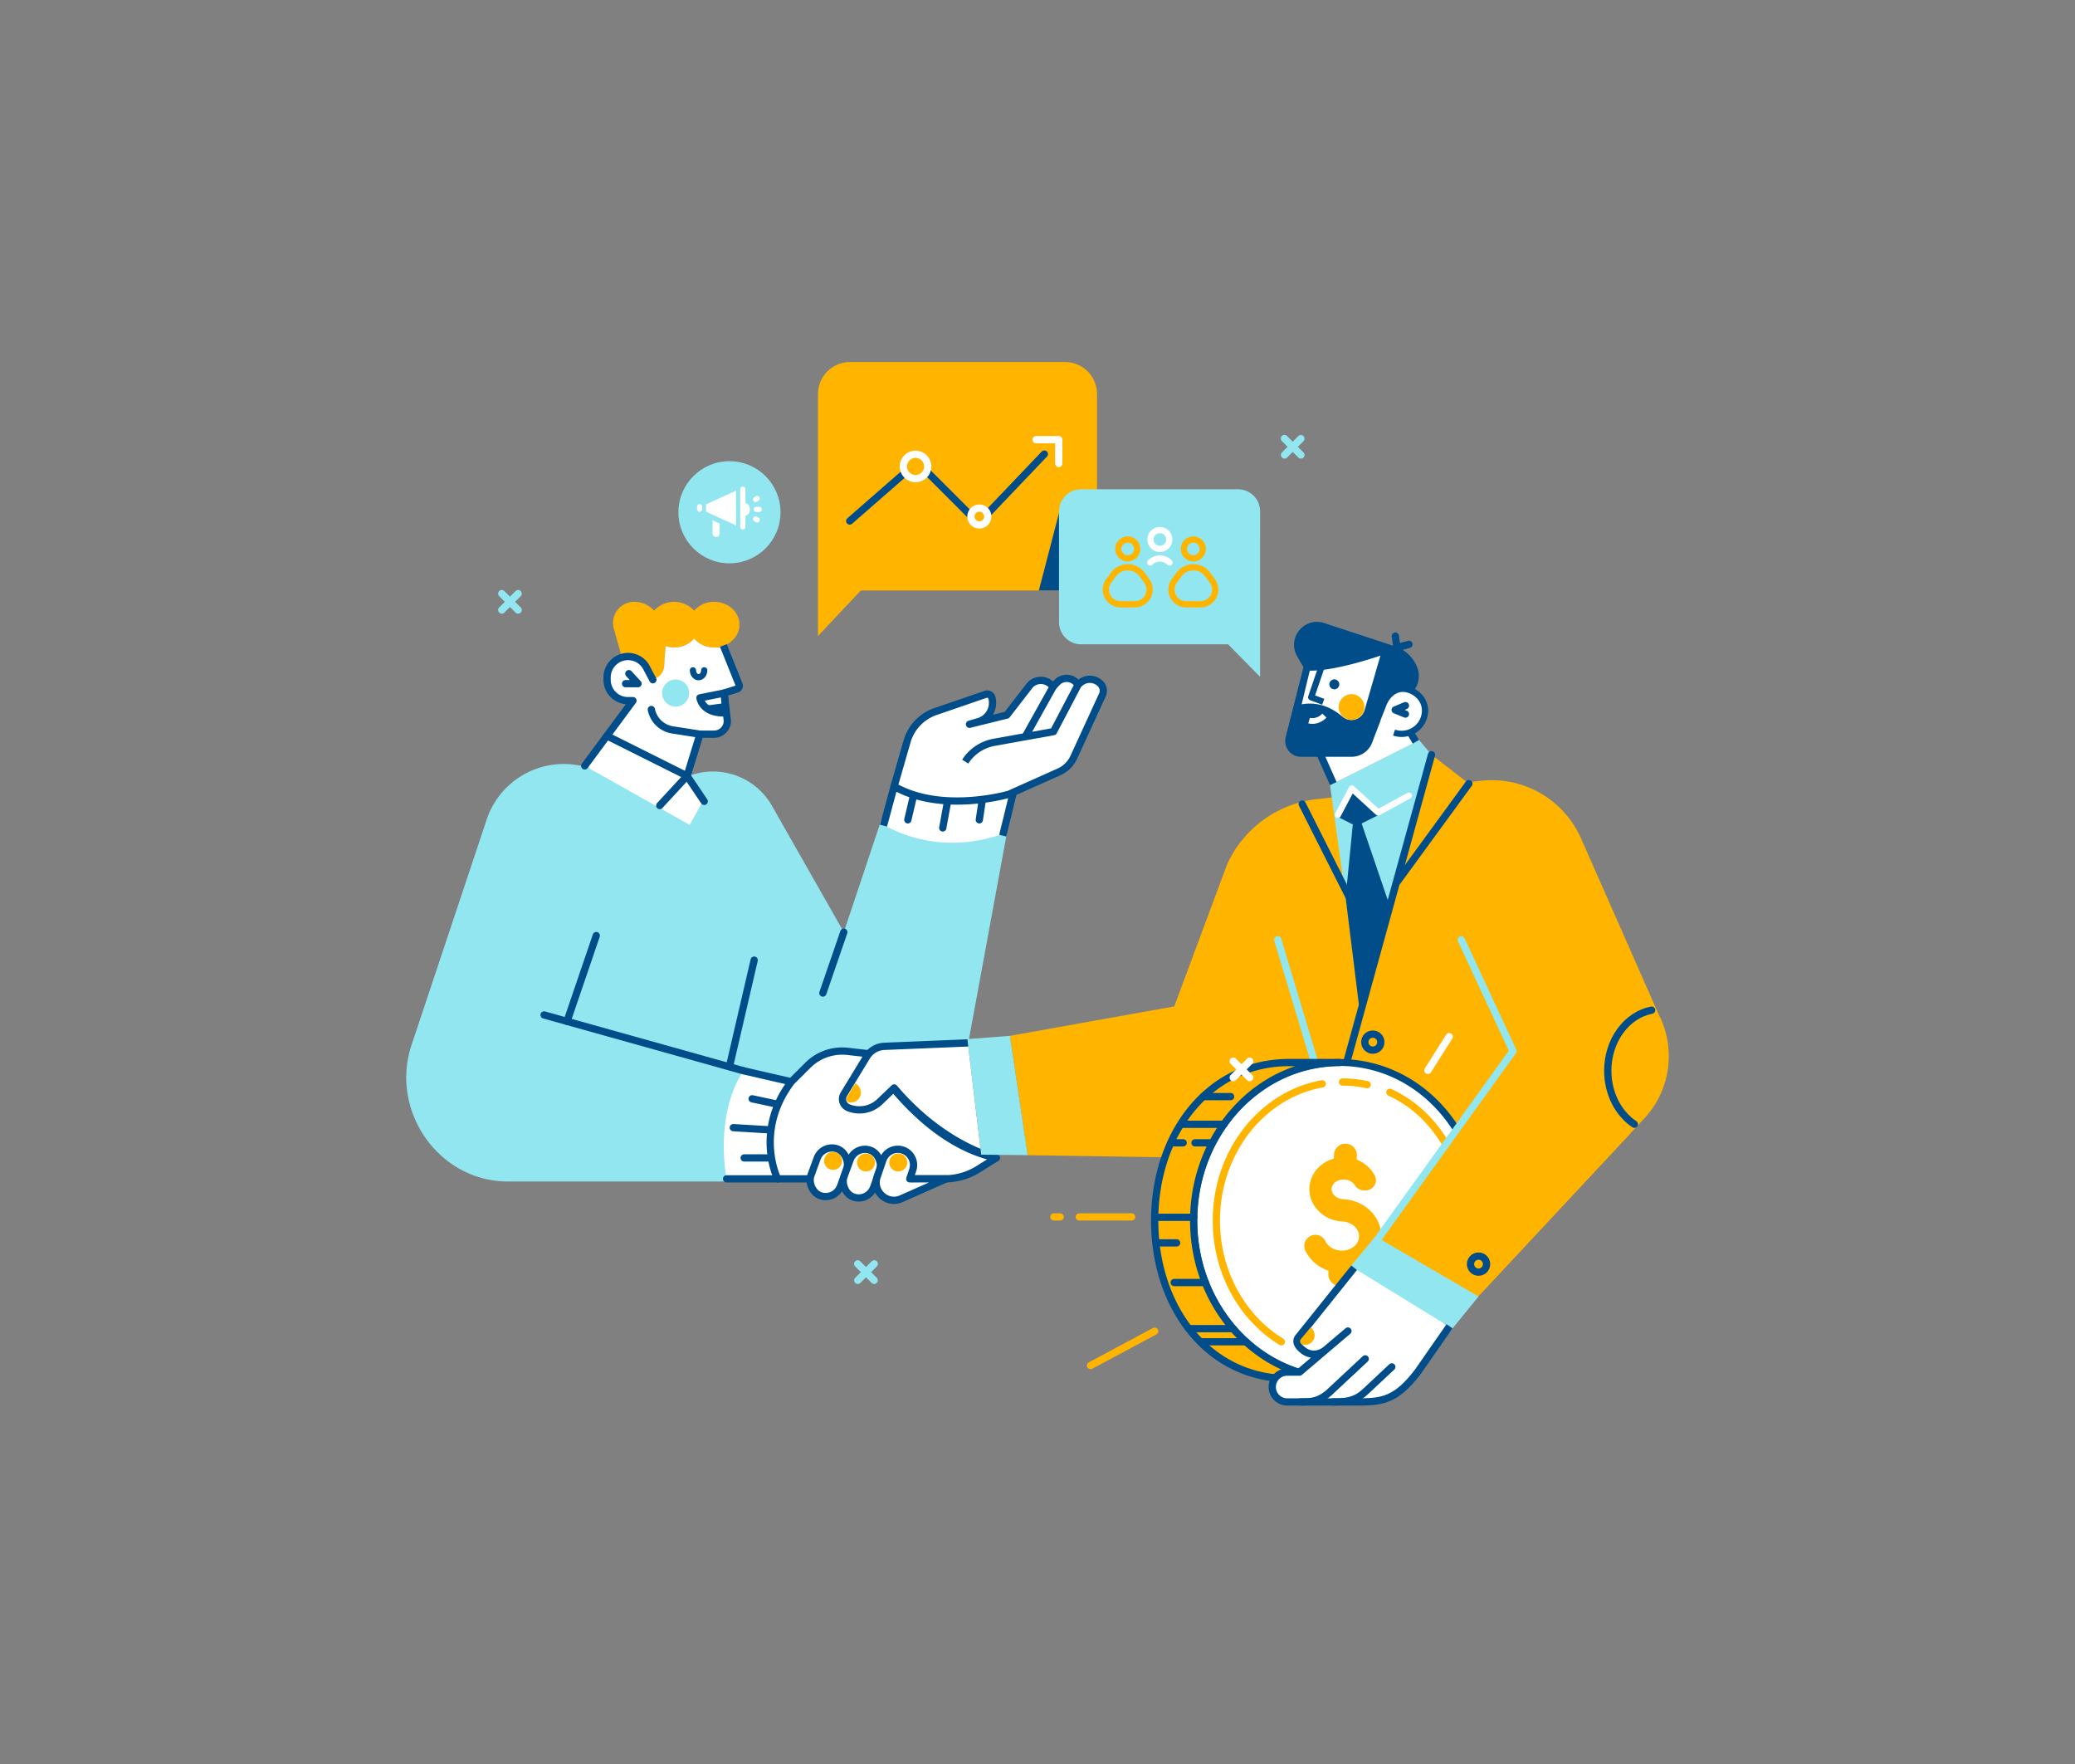 <svg xmlns="http://www.w3.org/2000/svg" viewBox="0 0 2000 1700"><rect x="0" y="0" width="2000" height="1700" fill="#808080" stroke="none"/><defs><style>.cls-1{fill:#91e6f0;}.cls-10,.cls-12,.cls-14,.cls-15,.cls-18,.cls-2,.cls-20,.cls-21,.cls-22,.cls-23,.cls-4,.cls-6,.cls-9{fill:none;}.cls-13,.cls-15,.cls-16,.cls-2,.cls-4,.cls-6,.cls-7{stroke:#004d89;}.cls-10,.cls-11,.cls-12,.cls-13,.cls-14,.cls-2,.cls-22,.cls-23,.cls-6,.cls-9{stroke-linecap:round;}.cls-10,.cls-11,.cls-12,.cls-13,.cls-14,.cls-15,.cls-16,.cls-18,.cls-2,.cls-23,.cls-4,.cls-6,.cls-7,.cls-9{stroke-linejoin:round;}.cls-12,.cls-13,.cls-14,.cls-19,.cls-2,.cls-4,.cls-7,.cls-9{stroke-width:7px;}.cls-11,.cls-16,.cls-3,.cls-7{fill:#fff;}.cls-13,.cls-19,.cls-5{fill:#ffb400;}.cls-10,.cls-15,.cls-16,.cls-20,.cls-21,.cls-22,.cls-6{stroke-width:6px;}.cls-8{fill:#004d89;}.cls-9{stroke:#91e6f0;}.cls-10,.cls-14,.cls-18,.cls-19,.cls-21,.cls-22,.cls-23{stroke:#fff;}.cls-11{stroke:#004b82;stroke-width:6.63px;}.cls-12,.cls-20{stroke:#ffb400;}.cls-17{fill:#004b82;}.cls-18{stroke-width:5.53px;}.cls-19,.cls-20,.cls-21,.cls-22{stroke-miterlimit:10;}.cls-23{stroke-width:5px;}</style></defs><g id="Слой_1" data-name="Слой 1"><g id="_1_MAN" data-name="1 MAN"><g id="BODY"><path class="cls-1" d="M658.88,783.32l-74.71-35.64A78.39,78.39,0,0,0,469.4,788.9l-72.32,216.94c-22.16,63.7,25.14,132.79,92.58,132.79H700.32l16.14-106.76,35.21,58.87a93.16,93.16,0,0,0,79.93,45.33h0a93.13,93.13,0,0,0,91.65-76.62l47.17-256.17L850,788.46,813.32,898.32,744.05,776.55a65.34,65.34,0,0,0-72.95-31l-8.84,2.25Z"/><line class="cls-2" x1="716.46" y1="1031.87" x2="524.4" y2="978.12"/><line class="cls-2" x1="574.73" y1="901.63" x2="546.53" y2="984.31"/><line class="cls-2" x1="726.92" y1="925.29" x2="703.1" y2="1027.88"/><line class="cls-2" x1="813.32" y1="898.32" x2="793.13" y2="957.02"/><path class="cls-3" d="M716.46,1031.87l46.23,10.64-13.21,93.56H700.32S687.85,1076.26,716.46,1031.87Z"/><polyline class="cls-2" points="716.46 1031.87 762.69 1042.51 749.48 1136.07 700.32 1136.07"/><line class="cls-2" x1="743.58" y1="1115.91" x2="717.28" y2="1115.91"/><line class="cls-2" x1="743.12" y1="1088.93" x2="706.8" y2="1086.73"/><line class="cls-2" x1="749.94" y1="1064.26" x2="724.96" y2="1058.93"/><path class="cls-3" d="M850,794.13l11-37.06L977,764l-7.33,38.16S912,829.35,850,794.13Z"/><polyline class="cls-4" points="851.58 795.7 861.81 757.82 976.95 762.48 966.48 805.34"/><line class="cls-2" x1="913.46" y1="771.64" x2="908.68" y2="797.89"/><line class="cls-2" x1="946.83" y1="770.58" x2="943.91" y2="790.1"/><line class="cls-2" x1="880.66" y1="766.03" x2="875" y2="790.1"/></g><g id="HEAD"><path class="cls-5" d="M712.74,602c0,10.86-8.73,19.89-20.21,21.68a26.61,26.61,0,0,1-4.22.33,25.41,25.41,0,0,1-19.28-8.5,25.45,25.45,0,0,1-19.29,8.5,26.83,26.83,0,0,1-8.28-1.3l-2.08,32L605.12,654l-13.68-48.9A20.33,20.33,0,0,1,611.17,580a25.43,25.43,0,0,1,19.29,8.49,26.15,26.15,0,0,1,38.57,0A25.41,25.41,0,0,1,688.31,580C701.8,580,712.74,589.82,712.74,602Z"/><path class="cls-3" d="M710.33,664l-12.41,3.95,3.13,26.82a12.8,12.8,0,0,1-12.81,12.8h-13.6L662.26,747.8l15.39,23.93L664.77,795,595.1,755.74l-31.52-17.65,46.49-62.83h-4.78a20.17,20.17,0,0,1-20.17-20.17v-2.22a20.16,20.16,0,0,1,20.17-20.17c7.84,0,18.72,5.14,23.12,22h0a13.7,13.7,0,0,0,11.73-12.62l1.32-19.4a26.78,26.78,0,0,0,8.28,1.3,25.45,25.45,0,0,0,19.29-8.5,25.4,25.4,0,0,0,19.28,8.5c1.44,0,7.55-.11,8.92-.32l14.94,35.68A3.22,3.22,0,0,1,710.33,664Z"/><path class="cls-2" d="M585,709.17l25.1-33.91h-4.78a20.17,20.17,0,0,1-20.17-20.17v-2.22a20.17,20.17,0,0,1,38.45-8.53l5.68,10.75"/><path class="cls-4" d="M697.23,622.1l14.94,37.25a3.22,3.22,0,0,1-1.84,4.62l-12.41,3.95,3.13,26.82a12.8,12.8,0,0,1-12.81,12.8h-13.6L662.26,747.8"/><path class="cls-2" d="M627.8,683.77a24.72,24.72,0,0,0,20.45,19.65l26.39,4.12"/><polyline class="cls-2" points="606.11 649.19 614.96 658.87 602.97 658.87"/><path class="cls-6" d="M678.77,646c0,3.65-2.44,6.61-5.44,6.61s-5.43-3-5.43-6.61"/><path class="cls-7" d="M697.92,667.92l-23.28,4.65s2.08,15.6,25.13,14.43Z"/><path class="cls-8" d="M678.63,680.3,699,677.49l.14,1.17A7.65,7.65,0,0,1,687.44,686Z"/><circle class="cls-1" cx="651.22" cy="667.92" r="13.06"/><polyline class="cls-2" points="678.77 772.29 662.26 747.8 584.97 709.17 563.57 738.09"/><line class="cls-2" x1="662.26" y1="747.8" x2="635.9" y2="776.3"/></g><g id="HANDS"><path class="cls-7" d="M861.81,757.82l12.64-43.91a43,43,0,0,1,27.16-28.14L950,669.14a4.66,4.66,0,0,1,6,3.24l.07.27a18.86,18.86,0,0,1-13,22.82L934.43,698l36-8.89,22.34-28.85a14.21,14.21,0,0,1,20.71-.15l1.62,1.7,3.53-3.87a12.77,12.77,0,0,1,18.78-.13l1.82,1.94,1.75-1.54a14.35,14.35,0,0,1,19.8.86h0a9.54,9.54,0,0,1,1.79,10.59L1035,729.74a28.61,28.61,0,0,1-15.23,14.56l-47.25,21.13S908,784.35,861.81,757.82Z"/><path class="cls-4" d="M1039.2,659.74l-23.78,45.34-57.21,10.3A42,42,0,0,0,930.32,734"/><line class="cls-4" x1="1015.07" y1="661.8" x2="988.18" y2="709.98"/><path class="cls-7" d="M960.25,1115.91c-74.36-15.49-123-100.41-123-100.41L817,1013.22a46.85,46.85,0,0,0-38.35,13.39l-15.94,15.9c-36.06,47.85-13.21,93.56-13.21,93.56H910.36a61.62,61.62,0,0,0,32.71-9.4Z"/></g></g><g id="_2_MAN" data-name="2 MAN"><g id="BODY-2" data-name="BODY"><path class="cls-5" d="M1584.74,1078l-163.12,174.78-97.69-56.5,54.06-77-387.46-6-17.08-115,158.36-28.39L1183,832.41a108.49,108.49,0,0,1,87.08-62.35l100.43-11.24,9.28-31.45,34.33,26.57,13.22-1.48A94.08,94.08,0,0,1,1523.88,808l74.77,169.47A88.12,88.12,0,0,1,1584.74,1078Z"/><line class="cls-9" x1="1231.57" y1="905.66" x2="1267.63" y2="1025.6"/><circle class="cls-2" cx="1323.19" cy="1004.31" r="7.74"/><line class="cls-2" x1="1415.75" y1="755.22" x2="1346.84" y2="849.6"/><path class="cls-2" d="M1591.94,973.49c-24,4.65-42.28,29-42.28,58.43,0,22.06,10.31,41.3,25.59,51.49"/><polygon class="cls-1" points="1281.98 756.7 1311.48 969.84 1379.77 727.37 1367.61 712.96 1281.98 756.7"/><path class="cls-8" d="M1303,759.83l25.88,25.52-16.47,8.26,27.41,80.29-28.92,103.37L1297,865.06l6.9-70.53-13.18-6.64a1.94,1.94,0,0,1-.51-2.36Z"/><polyline class="cls-10" points="1357.98 766.75 1328.26 783 1302.97 759.84 1289.5 785.35"/><line class="cls-2" x1="1379.77" y1="727.37" x2="1298.25" y2="1023.12"/><line class="cls-2" x1="1255.15" y1="774.87" x2="1300.46" y2="864.66"/></g><g id="HAND"><path class="cls-3" d="M945.26,1108.63c-18.53-6.5-51.51-22.52-83.41-60.16L848,1061.74a28.36,28.36,0,0,1-30.42,5.72l-9.66-4,27.43-45.08a20.91,20.91,0,0,1,16.54-10l81-3.38Z"/><path class="cls-2" d="M960.25,1115.91s-50.44-10.85-98.4-67.43L848,1061.74a28.38,28.38,0,0,1-30.43,5.72h0a8.94,8.94,0,0,1-4.23-12.9l22-36.16a20.91,20.91,0,0,1,16.54-10l80.59-3.31"/><rect class="cls-7" x="783.75" y="1105.76" width="30.37" height="47.94" rx="15.19" transform="translate(436.36 -205.61) rotate(20.08)"/><circle class="cls-5" cx="802.94" cy="1118.76" r="8.68"/><rect class="cls-7" x="815.59" y="1107.06" width="30.37" height="47.94" rx="15.19" transform="translate(438.74 -216.46) rotate(20.08)"/><circle class="cls-5" cx="834.7" cy="1120.31" r="8.68"/><polygon class="cls-1" points="973.45 998.26 932.43 1001.4 945.76 1112.78 990.53 1113.24 973.45 998.26"/><path class="cls-7" d="M911.89,1136.07h-35l2.71-8.07a15.19,15.19,0,0,0-9-19.48h0a15.19,15.19,0,0,0-19.48,9l-5.66,16.48c-4.87,14.17,9.5,27.33,23.19,21.25Z"/><circle class="cls-5" cx="865.76" cy="1120.31" r="8.68"/><path class="cls-5" d="M824.39,1043.9c5,3,6.83,9.33,4,14a9.92,9.92,0,0,1-9.53,4.61,3.4,3.4,0,0,1-2.61-5.13Z"/></g><g id="MONEY"><path class="cls-11" d="M1428.45,1176.3c0,84.08-59.78,152.25-137.39,152.25a130.47,130.47,0,0,1-22.57-2c-66.87-11.69-117.94-74.53-117.94-150.29s51.07-138.61,117.94-150.31a130.47,130.47,0,0,1,22.57-2C1368.67,1024,1428.45,1092.2,1428.45,1176.3Z"/><path class="cls-5" d="M1331.32,1192.94c-.75,16-12.89,29-28.8,32.66l-.15,3.18a11,11,0,1,1-22-1l.15-3.17a37.82,37.82,0,0,1-22.44-19.51,10.71,10.71,0,0,1,10.3-15.08,11,11,0,0,1,9.25,6.33c2.43,4.93,8.11,8.55,14.85,8.86,9.27.44,17.07-5.52,17.44-13.24s-6.86-14.38-16.12-14.82c-18.28-.86-32.52-15.42-31.72-32.45.63-13.47,10.44-24.49,23.51-28.1l.18-3.9a11,11,0,0,1,11.54-10.51,11,11,0,0,1,10.52,11.54l-.19,3.87a32.69,32.69,0,0,1,17.4,15.13c3.59,6.75-1.73,14.84-9.37,14.49l-1.76-.09a10.35,10.35,0,0,1-8.19-5.11c-1.88-3-5.65-5.08-10-5.29-6.48-.3-12,3.7-12.2,9s4.83,9.73,11.31,10C1315.82,1156.69,1332.24,1173.41,1331.32,1192.94Z"/><path class="cls-12" d="M1294,1042.77a110.14,110.14,0,0,1,23.71,2.56"/><path class="cls-12" d="M1235.05,1293.11c-37.37-22.78-62.67-66.55-62.67-116.82,0-66.44,44.2-121.54,102.07-131.8"/><path class="cls-12" d="M1339.67,1052.69a117.07,117.07,0,0,1,38.95,29.19c21.33,24.16,34.26,57.54,34.26,94.41"/><path class="cls-13" d="M1268.49,1326.59a130.47,130.47,0,0,0,22.57,2h-48.58c-77.6,0-129.54-68.17-129.54-152.25S1164.88,1024,1242.48,1024h48.58a130.47,130.47,0,0,0-22.57,2c-66.87,11.7-117.94,74.54-117.94,150.31S1201.62,1314.9,1268.49,1326.59Z"/><line class="cls-14" x1="1396.81" y1="999.04" x2="1376.28" y2="1031.51"/><line class="cls-2" x1="1159.6" y1="1056.83" x2="1186.13" y2="1056.83"/><line class="cls-2" x1="1179.65" y1="1083.51" x2="1140.48" y2="1083.51"/><line class="cls-2" x1="1140.4" y1="1101.34" x2="1131" y2="1101.34"/><line class="cls-2" x1="1166.32" y1="1101.34" x2="1151.8" y2="1101.34"/><line class="cls-2" x1="1150.55" y1="1173.16" x2="1112.94" y2="1173.16"/><line class="cls-2" x1="1114.5" y1="1197.8" x2="1134.13" y2="1197.8"/><line class="cls-2" x1="1161.77" y1="1236" x2="1131.74" y2="1236"/><line class="cls-2" x1="1145.84" y1="1280.47" x2="1188.54" y2="1280.47"/><line class="cls-2" x1="1158.3" y1="1293.1" x2="1201" y2="1293.1"/><line class="cls-12" x1="1090.75" y1="1172.76" x2="1040.25" y2="1172.76"/><line class="cls-12" x1="1021.88" y1="1172.76" x2="1015.79" y2="1172.76"/><line class="cls-12" x1="1112.94" y1="1282.9" x2="1051.1" y2="1316.01"/><path class="cls-3" d="M1207,1036a3.5,3.5,0,0,1-5,5l-5.4-5.4-5.41,5.4a3.5,3.5,0,1,1-5-5l5.41-5.4-5.41-5.41a3.5,3.5,0,1,1,5-5l5.41,5.41,5.4-5.41a3.5,3.5,0,1,1,5,5l-5.4,5.41Z"/></g><g id="HEAD-2" data-name="HEAD"><polyline class="cls-7" points="1364.71 714.86 1346.13 683.86 1264.72 709.27 1285.1 755.11"/><path class="cls-8" d="M1367.55,651.45a23.27,23.27,0,0,1-18.77,22.82l-11.54,2.27-14.64,39a21.27,21.27,0,0,1-19.91,13.79H1254a15.25,15.25,0,0,1-14.78-19L1256.34,643l-6.07-10.55c-10.1-17.58,6.81-38.35,26.08-32l66.31,21.8-1.23-8.73a3.5,3.5,0,0,1,6.93-1l1,7.15,7.87-2.11a3.5,3.5,0,0,1,1.81,6.76l-7.17,1.93a34.46,34.46,0,0,1,14,16.57A23.16,23.16,0,0,1,1367.55,651.45Z"/><path class="cls-3" d="M1370.79,692.6A21.59,21.59,0,0,1,1343.35,706c-11.29-3.87-15.73-13-11.86-24.31s14.59-20.43,25.88-16.56A21.61,21.61,0,0,1,1370.79,692.6Z"/><path class="cls-15" d="M1343.64,706a22.56,22.56,0,0,0,28.67-14c4-11.78-2.24-23.05-14-27.09s-21.49,3.8-25.53,15.58l-10,25.31"/><polyline class="cls-2" points="1354.64 680.03 1344.73 684.15 1354.63 688.17"/><path class="cls-16" d="M1335,627.18l-16.84,58a16.2,16.2,0,0,1-26,7.89c-10-8.59-24.06-15.34-41.61-10.25l9.56-39.66S1280,646.14,1335,627.18Z"/><polyline class="cls-15" points="1274.23 641.27 1263.79 671.97 1275.39 676.35"/><circle class="cls-17" cx="1286.09" cy="659.51" r="4.8"/><circle class="cls-5" cx="1302.7" cy="681.41" r="12.44"/><path class="cls-18" d="M1261.76,694.46s7.85,2.4,14.77-4.81"/></g><g id="HAND-2" data-name="HAND"><polygon class="cls-5" points="1458.31 1012.92 1324.23 1197.8 1421.62 1252.74 1570.8 1092.9 1458.31 1012.92"/><polyline class="cls-9" points="1408.41 905.66 1458.31 1012.92 1324.23 1199.37"/><polygon class="cls-1" points="1325.79 1191.53 1425.09 1249.48 1399.8 1280.47 1301.86 1220.28 1325.79 1191.53"/><path class="cls-3" d="M1399.8,1280.47l-32.89,41.12c-16.88,18.77-36.24,29.48-61.48,29.48h-64.76a14.39,14.39,0,0,1-14.39-14.21h0a14.39,14.39,0,0,1,14.39-14.57h11.94l49.71-39.56L1279.16,1301a19.4,19.4,0,0,1-22.71,1h0a8,8,0,0,1-2.14-11.23l47.55-70.41Z"/><path class="cls-4" d="M1397.14,1278.16l-30.23,43.43c-22.28,29.48-36.24,29.48-61.48,29.48h-64.76a14.39,14.39,0,0,1-14.39-14.21h0a14.39,14.39,0,0,1,14.39-14.57h11.94l46.58-39.56L1277.6,1301c-6.58,5.18-15.64,5.83-22.72-.61h0c-3.93-3.22-6.28-7.56-3.7-11.24l54-67.4"/><path class="cls-2" d="M1253.68,1351.07c9.37,0,17,0,27.38-9l34.84-32.52"/><path class="cls-2" d="M1284.82,1351.07c10.09,0,20.61,0,30.93-9.67l25.76-24.1"/><path class="cls-5" d="M1263.4,1279.17c4.25,3.58,5,9.69,1.63,13.66a9.35,9.35,0,0,1-9.55,2.88,3.21,3.21,0,0,1-1.67-5.16Z"/><circle class="cls-2" cx="1425.09" cy="1218.26" r="7.74"/></g></g><g id="ICONS"><path class="cls-5" d="M1026.6,569.06H829.7l-41.27,43.88V379.7a30.76,30.76,0,0,1,30.76-30.77H1026.6a30.77,30.77,0,0,1,30.77,30.77V538.29A30.77,30.77,0,0,1,1026.6,569.06Z"/><polyline class="cls-2" points="819.01 502.1 884.1 445.28 943.05 504.24 1006.6 437.61"/><circle class="cls-19" cx="882.44" cy="449.53" r="11.76"/><circle class="cls-19" cx="943.95" cy="497.77" r="8.14"/><polyline class="cls-14" points="998.59 423.73 1020.49 423.73 1020.49 446.65"/><polygon class="cls-8" points="1020.75 494.33 1020.75 569.06 1001.3 569.06 1020.75 494.33"/><path class="cls-1" d="M1214.54,652.26l-30.89-31.35H1042a21.22,21.22,0,0,1-21.23-21.23V492.76A21.23,21.23,0,0,1,1042,471.53h151.33a21.24,21.24,0,0,1,21.23,21.23Z"/><circle class="cls-20" cx="1086.97" cy="529.01" r="9.1"/><path class="cls-20" d="M1068.62,559.88l4.44-6.09a17.22,17.22,0,0,1,27.83,0l4.44,6.09a14.16,14.16,0,0,1-11.44,22.5h-13.83A14.16,14.16,0,0,1,1068.62,559.88Z"/><circle class="cls-20" cx="1150.19" cy="529.01" r="9.1"/><circle class="cls-21" cx="1117.95" cy="519.91" r="9.1"/><path class="cls-22" d="M1108.65,542.13a13.16,13.16,0,0,1,18.61,0"/><path class="cls-20" d="M1131.84,559.88l4.44-6.09a17.22,17.22,0,0,1,27.83,0l4.44,6.09a14.16,14.16,0,0,1-11.45,22.5h-13.82A14.16,14.16,0,0,1,1131.84,559.88Z"/><path class="cls-1" d="M501.88,585.37a3.5,3.5,0,0,1-4.95,5l-5.4-5.4-5.41,5.4a3.5,3.5,0,1,1-4.95-5l5.41-5.4-5.41-5.41a3.5,3.5,0,0,1,4.95-4.95l5.41,5.41,5.4-5.41a3.5,3.5,0,0,1,4.95,4.95l-5.4,5.41Z"/><path class="cls-1" d="M845.05,1231.4a3.49,3.49,0,0,1,0,4.95,3.49,3.49,0,0,1-4.95,0l-5.4-5.4-5.41,5.4a3.49,3.49,0,0,1-4.95,0,3.49,3.49,0,0,1,0-4.95l5.41-5.4-5.41-5.41a3.5,3.5,0,1,1,4.95-4.94l5.41,5.4,5.4-5.4a3.5,3.5,0,1,1,4.95,4.94l-5.41,5.41Z"/><path class="cls-1" d="M1256.35,436a3.49,3.49,0,0,1,0,4.95,3.49,3.49,0,0,1-4.95,0l-5.4-5.4-5.41,5.4a3.48,3.48,0,0,1-4.94,0,3.49,3.49,0,0,1,0-4.95l5.4-5.4-5.4-5.4a3.5,3.5,0,1,1,4.94-4.95l5.41,5.4,5.4-5.4a3.5,3.5,0,1,1,4.95,4.95l-5.4,5.4Z"/><circle class="cls-1" cx="703.1" cy="493.67" r="49.21"/><polygon class="cls-3" points="709.44 506.4 680.54 493.16 680.54 486.04 709.44 472.8 709.44 506.4"/><line class="cls-23" x1="715.98" y1="471.38" x2="715.98" y2="507.82"/><line class="cls-23" x1="674.35" y1="488.27" x2="674.35" y2="490.72"/><path class="cls-3" d="M693.51,504.43v10.32a3.09,3.09,0,0,1-3.32,2.78,3.67,3.67,0,0,1-2.35-.81,2.58,2.58,0,0,1-1-2v-13.2Z"/><path class="cls-3" d="M716.93,484.5c3.56,0,5.84,2.87,5.84,6.42s-2.28,6.42-5.84,6.42"/><line class="cls-23" x1="728.92" y1="490.92" x2="731.85" y2="490.92"/><line class="cls-23" x1="728.26" y1="481.34" x2="729.86" y2="480.43"/><line class="cls-23" x1="729.86" y1="501.09" x2="728.26" y2="500.18"/></g></g></svg>